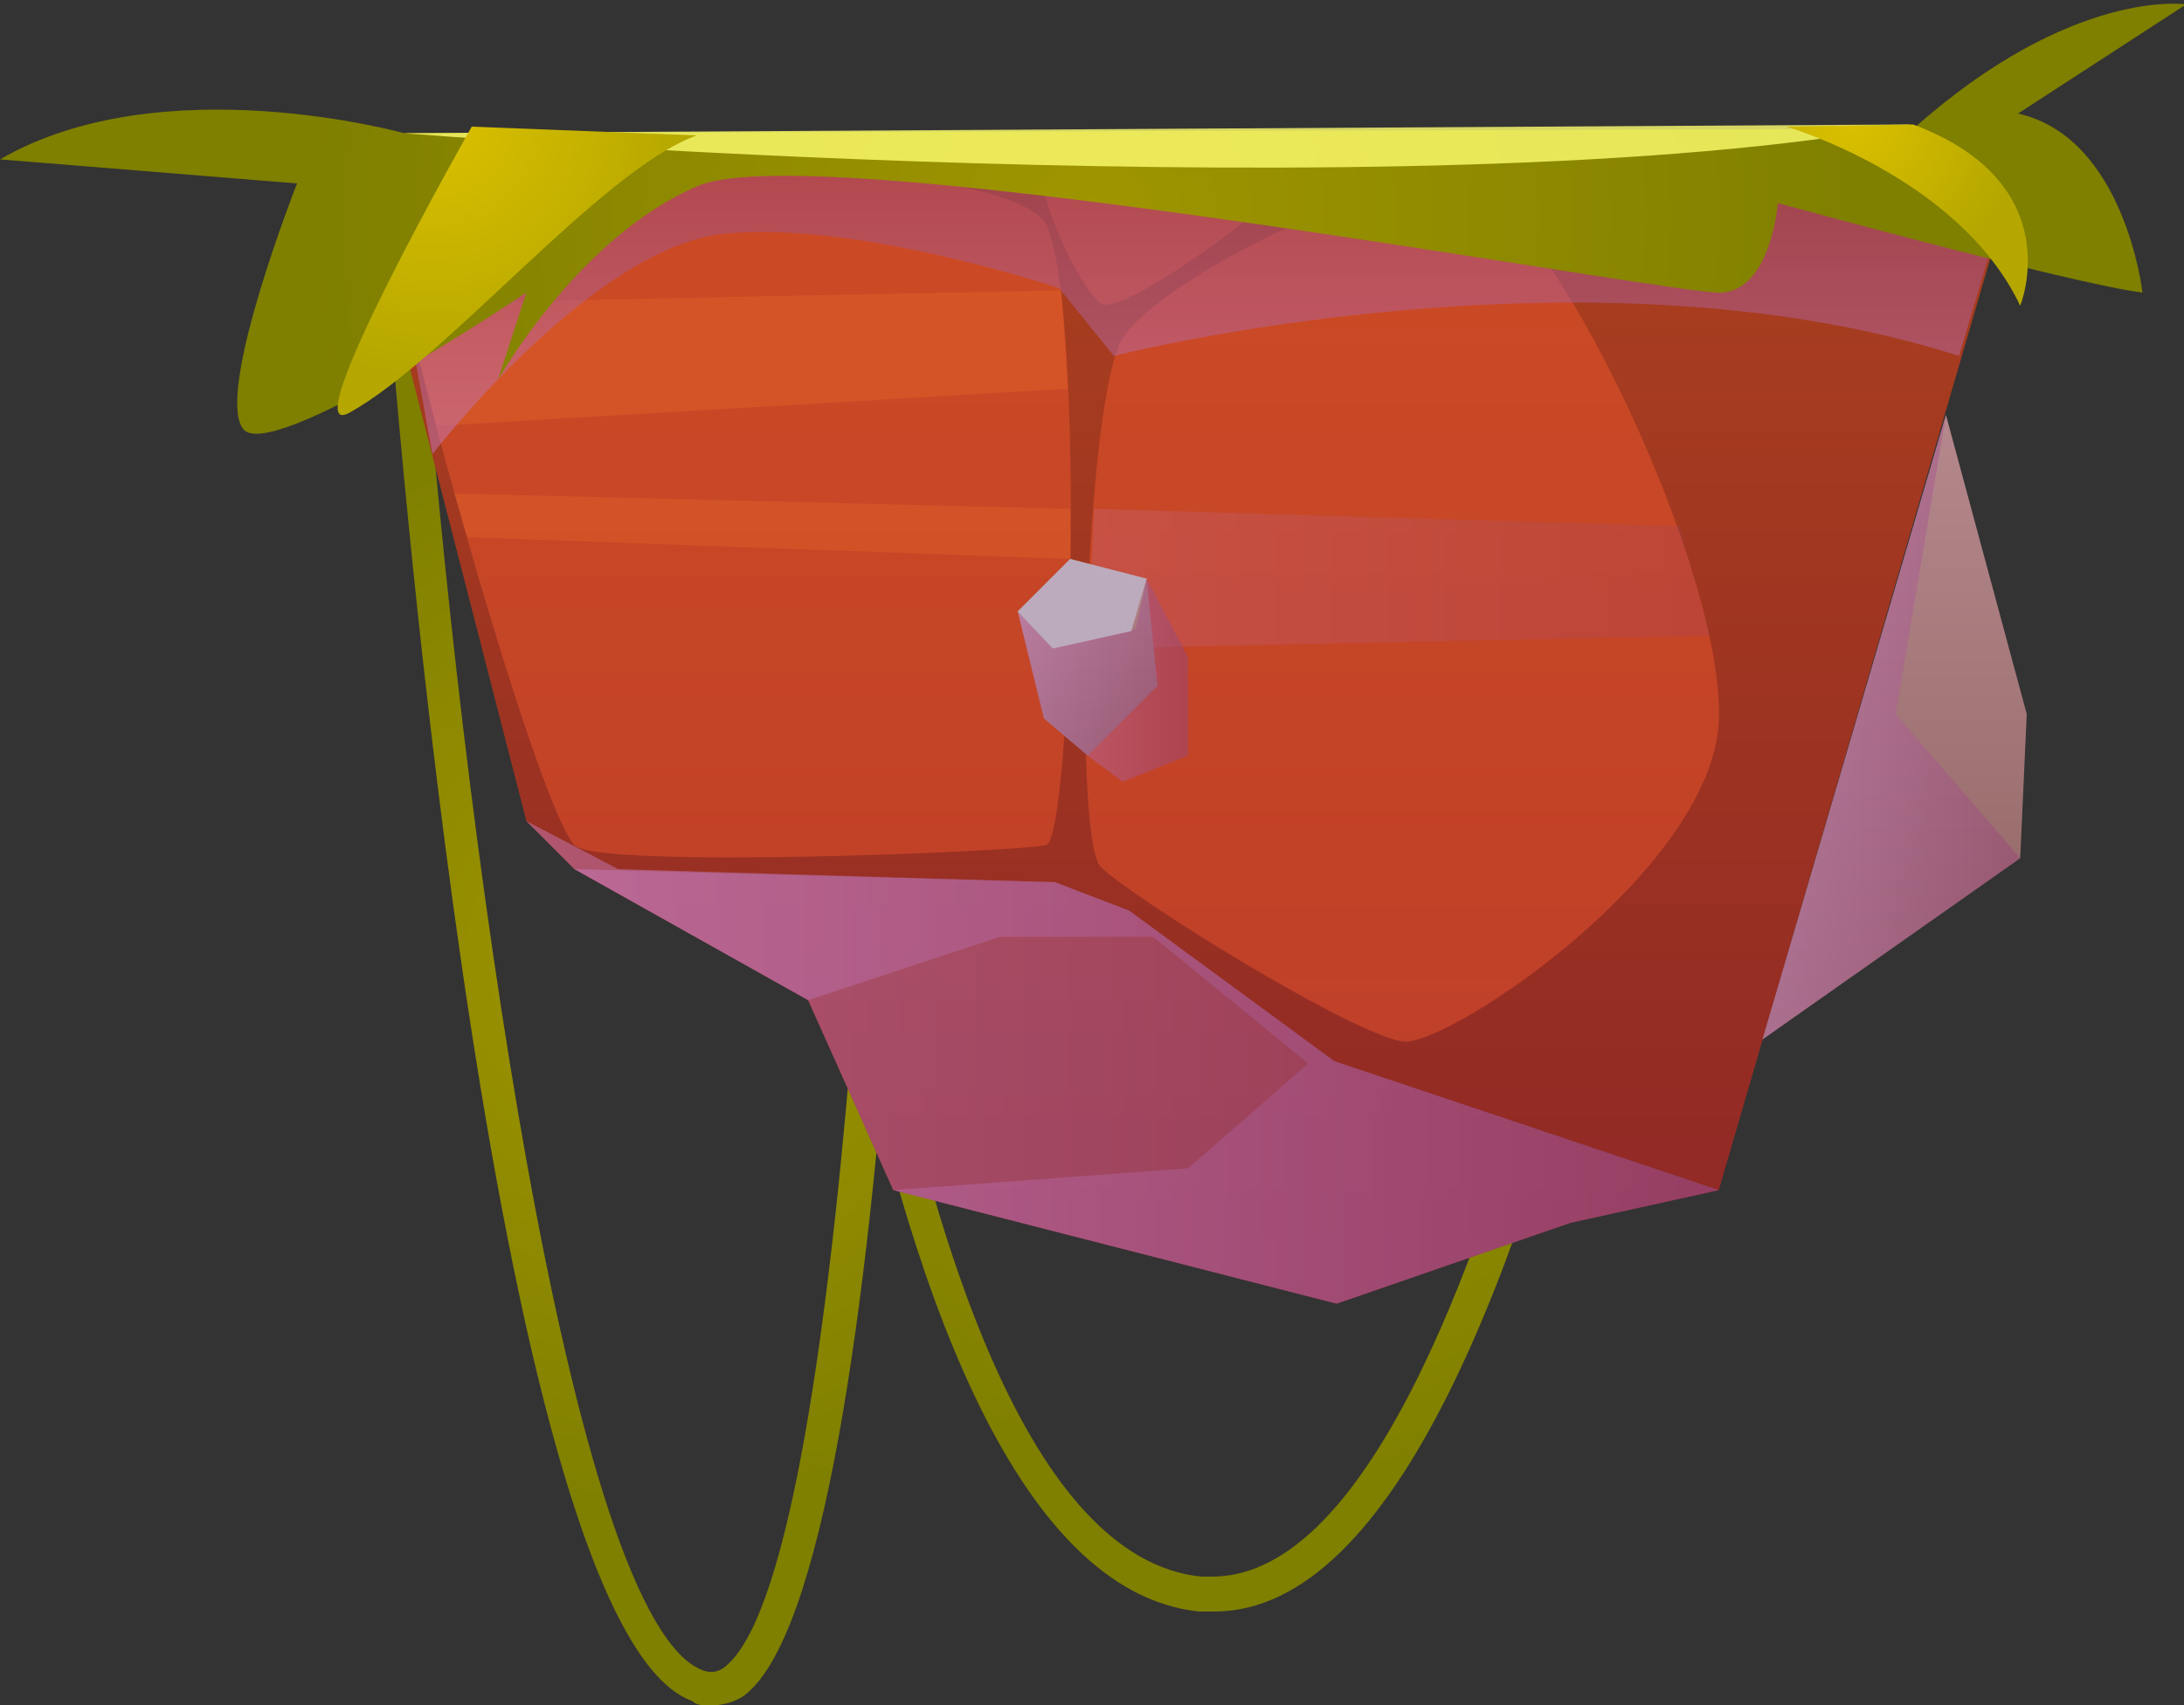 <?xml version="1.0" encoding="utf-8"?>
<!-- Generator: Adobe Illustrator 25.0.0, SVG Export Plug-In . SVG Version: 6.00 Build 0)  -->
<svg version="1.1" id="Layer_1" xmlns="http://www.w3.org/2000/svg" xmlns:xlink="http://www.w3.org/1999/xlink" x="0px" y="0px"
	 viewBox="0 0 100 78.1" style="enable-background:new 0 0 100 78.1;" xml:space="preserve">
<rect x="0" y="0" width="100" height="78.1" fill="#333333" stroke="none"/>
<style type="text/css">
	.st0{fill:url(#SVGID_1_);}
	.st1{fill:url(#SVGID_2_);}
	.st2{fill-rule:evenodd;clip-rule:evenodd;fill:url(#SVGID_3_);}
	.st3{opacity:0.5;fill-rule:evenodd;clip-rule:evenodd;fill:url(#SVGID_4_);}
	.st4{opacity:0.4;fill-rule:evenodd;clip-rule:evenodd;fill:#FF5E31;}
	.st5{opacity:0.2;fill-rule:evenodd;clip-rule:evenodd;fill:#FF862F;}
	.st6{opacity:0.2;fill-rule:evenodd;clip-rule:evenodd;fill:url(#SVGID_5_);}
	.st7{opacity:0.5;fill-rule:evenodd;clip-rule:evenodd;fill:url(#SVGID_6_);}
	.st8{opacity:0.5;fill-rule:evenodd;clip-rule:evenodd;fill:url(#SVGID_7_);}
	.st9{fill-rule:evenodd;clip-rule:evenodd;fill:url(#SVGID_8_);}
	.st10{opacity:0.8;fill-rule:evenodd;clip-rule:evenodd;fill:#FFFF70;}
	.st11{fill-rule:evenodd;clip-rule:evenodd;fill:url(#SVGID_9_);}
	.st12{fill-rule:evenodd;clip-rule:evenodd;fill:url(#SVGID_10_);}
	.st13{fill-rule:evenodd;clip-rule:evenodd;fill:url(#SVGID_11_);}
	.st14{fill-rule:evenodd;clip-rule:evenodd;fill:url(#SVGID_12_);}
	.st15{opacity:0.5;fill-rule:evenodd;clip-rule:evenodd;fill:url(#SVGID_13_);}
	.st16{fill-rule:evenodd;clip-rule:evenodd;fill:#BCABBC;}
	.st17{opacity:0.5;fill-rule:evenodd;clip-rule:evenodd;fill:url(#SVGID_14_);}
</style>
<g>
	<g>
		<radialGradient id="SVGID_1_" cx="29.965" cy="44.153" r="25.524" gradientUnits="userSpaceOnUse">
			<stop  offset="0" style="stop-color:#9F9500"/>
			<stop  offset="1" style="stop-color:#7F7F00"/>
		</radialGradient>
		<path class="st0" d="M32.5,78.1c-0.3,0-0.6,0-0.8-0.2c-9-3.2-13.4-57.8-13.9-64l1.5-0.1c1.8,24,6.8,60.5,12.9,62.7
			c0.3,0.1,0.6,0.1,0.9-0.1c5.7-4,7.4-49.2,7.6-66.2l1.5,0c-0.1,6.4-0.8,62.3-8.2,67.5C33.5,78,33,78.1,32.5,78.1z"/>
	</g>
	<g>
		<radialGradient id="SVGID_2_" cx="57.298" cy="40.7" r="28.151" gradientUnits="userSpaceOnUse">
			<stop  offset="0" style="stop-color:#9F9500"/>
			<stop  offset="1" style="stop-color:#7F7F00"/>
		</radialGradient>
		<path class="st1" d="M55.6,73.8c-0.2,0-0.5,0-0.7,0c-17-1.8-19.7-57.8-19.8-60.2l1.5-0.1c0,0.6,2.7,57.1,18.4,58.7
			c0.2,0,0.4,0,0.5,0C68.2,72.2,76,25.8,78,7.6l1.5,0.2C79.2,10.5,72.2,73.8,55.6,73.8z"/>
	</g>
	<linearGradient id="SVGID_3_" gradientUnits="userSpaceOnUse" x1="54.41" y1="59.717" x2="54.41" y2="6.134">
		<stop  offset="0" style="stop-color:#8F2726"/>
		<stop  offset="1" style="stop-color:#AB401D"/>
	</linearGradient>
	<polygon class="st2" points="16,6.1 24.1,37.6 26.3,39.8 37,45.8 40.9,54.5 61.2,59.7 71.9,56 78.7,54.5 92.8,6.1 	"/>
	<linearGradient id="SVGID_4_" gradientUnits="userSpaceOnUse" x1="24.088" y1="48.668" x2="78.711" y2="48.668">
		<stop  offset="0" style="stop-color:#C77CBD"/>
		<stop  offset="1" style="stop-color:#974577"/>
	</linearGradient>
	<polygon class="st3" points="24.1,37.6 28.3,39.8 48.3,40.4 51.7,41.7 61.1,48.6 78.7,54.5 71.9,56 61.2,59.7 40.9,54.5 37,45.8 
		26.3,39.8 	"/>
	<path class="st4" d="M26.3,38.7c1,1.1,20.5,0.3,21.6,0c1.2-0.3,1.8-24.8,0-28.4C46.1,6.7,18.4,7,17.5,7.7
		C16.6,8.3,24.3,36.5,26.3,38.7z"/>
	<path class="st4" d="M47.9,7.3c-0.9,0.8,1.5,5.9,2.5,6.6c1,0.7,9.4-5.5,9.4-6.6S48.9,6.3,47.9,7.3z"/>
	<path class="st4" d="M50.4,39.7c-1.3-1.3-0.7-21.5,1-24.2C53,12.9,63.1,7.7,67,8.4c3.9,0.7,12,17.8,11.7,24.6
		c-0.3,6.8-12.2,14.8-14.4,14.7C62.1,47.5,51.8,41.1,50.4,39.7z"/>
	<polygon class="st5" points="20.8,22.6 49,23.3 49,25.6 21.4,24.6 	"/>
	<polygon class="st5" points="20,19.5 48.9,17.8 48.6,13.3 18.5,13.9 	"/>
	<linearGradient id="SVGID_5_" gradientUnits="userSpaceOnUse" x1="49.794" y1="26.503" x2="78.314" y2="26.503">
		<stop  offset="0" style="stop-color:#C77CBD"/>
		<stop  offset="1" style="stop-color:#974577"/>
	</linearGradient>
	<polygon class="st6" points="50.1,23.3 76.9,24.1 78.3,29.1 49.8,29.7 	"/>
	<linearGradient id="SVGID_6_" gradientUnits="userSpaceOnUse" x1="26.294" y1="49.778" x2="78.711" y2="49.778">
		<stop  offset="0" style="stop-color:#C77CBD"/>
		<stop  offset="1" style="stop-color:#974577"/>
	</linearGradient>
	<polygon class="st7" points="37,45.8 45.8,42.9 52.8,42.9 59.9,48.7 54.4,53.5 40.9,54.5 61.2,59.7 71.9,56 78.7,54.5 61.1,48.6 
		51.7,41.7 48.3,40.4 26.3,39.8 	"/>
	<linearGradient id="SVGID_7_" gradientUnits="userSpaceOnUse" x1="54.968" y1="20.782" x2="54.968" y2="7.258">
		<stop  offset="0" style="stop-color:#C77CBD"/>
		<stop  offset="1" style="stop-color:#974577"/>
	</linearGradient>
	<path class="st8" d="M19.8,20.8c0,0,7.3-9.5,13.4-10.1c6.1-0.6,15.3,2.5,15.3,2.5l2.5,3.1c0,0,21.5-5.5,38.7,0l2.7-9.1l-75,0.4
		L19.8,20.8z"/>
	<radialGradient id="SVGID_8_" cx="50" cy="9.877" r="36.039" gradientUnits="userSpaceOnUse">
		<stop  offset="0" style="stop-color:#9F9500"/>
		<stop  offset="1" style="stop-color:#7F7F00"/>
	</radialGradient>
	<path class="st9" d="M18.5,6.1C18.5,6.1,7.4,3,0,7.3l13.6,1.1c0,0-3.7,9.4-2.5,11.2c1.1,1.8,13-6.2,13-6.2l-1.3,4
		c0,0,3.7-6.6,9.2-8.9s44.5,5,46.8,4.9c2.3-0.1,2.6-4.1,2.6-4.1s13.5,3.7,16.7,4.1c0,0-0.8-7.1-5.7-8.2l7.7-5c0,0-5.2-0.8-12.5,5.7
		L18.5,6.1z"/>
	<path class="st10" d="M18.5,6.1c0,0,46.6,3.8,69-0.4L18.5,6.1z"/>
	<radialGradient id="SVGID_9_" cx="19.939" cy="5.407" r="11.954" gradientUnits="userSpaceOnUse">
		<stop  offset="0" style="stop-color:#DBC000"/>
		<stop  offset="1" style="stop-color:#B5A700"/>
	</radialGradient>
	<path class="st11" d="M21.6,5.8c0,0-8.3,14.6-5.6,13.1c4.5-2.5,11.5-11.1,15.9-12.7L21.6,5.8z"/>
	<radialGradient id="SVGID_10_" cx="84.793" cy="5.537" r="7.71" gradientUnits="userSpaceOnUse">
		<stop  offset="0" style="stop-color:#DBC000"/>
		<stop  offset="1" style="stop-color:#B5A700"/>
	</radialGradient>
	<path class="st12" d="M81.8,5.8c0,0,7.9,2.3,10.7,8.2c0,0,2.3-5.6-4.9-8.3L81.8,5.8z"/>
	<linearGradient id="SVGID_11_" gradientUnits="userSpaceOnUse" x1="86.761" y1="47.611" x2="86.761" y2="18.967">
		<stop  offset="0" style="stop-color:#906361"/>
		<stop  offset="1" style="stop-color:#B5888D"/>
	</linearGradient>
	<polygon class="st13" points="89.1,19 92.8,32.7 92.5,39.3 80.7,47.6 	"/>
	<linearGradient id="SVGID_12_" gradientUnits="userSpaceOnUse" x1="49.8" y1="34.611" x2="49.8" y2="25.642">
		<stop  offset="0" style="stop-color:#906361"/>
		<stop  offset="1" style="stop-color:#B5888D"/>
	</linearGradient>
	<polygon class="st14" points="49,25.6 46.6,28 47.8,32.9 49.8,34.6 53,31.4 52.5,26.5 	"/>
	<linearGradient id="SVGID_13_" gradientUnits="userSpaceOnUse" x1="46.565" y1="31.14" x2="54.411" y2="31.14">
		<stop  offset="0" style="stop-color:#C77CBD"/>
		<stop  offset="1" style="stop-color:#974577"/>
	</linearGradient>
	<polygon class="st15" points="46.6,28 48.2,29.7 52,28.8 52.5,26.5 54.4,30.1 54.4,34.6 51.4,35.8 49.8,34.6 47.8,32.9 	"/>
	<polygon class="st16" points="46.6,28 48.2,29.7 51.8,28.9 52.5,26.5 49,25.6 	"/>
	<linearGradient id="SVGID_14_" gradientUnits="userSpaceOnUse" x1="80.706" y1="33.289" x2="92.463" y2="33.289">
		<stop  offset="0" style="stop-color:#C77CBD"/>
		<stop  offset="1" style="stop-color:#974577"/>
	</linearGradient>
	<polygon class="st17" points="92.5,39.3 86.8,32.7 89.1,19 80.7,47.6 	"/>
</g>
</svg>
